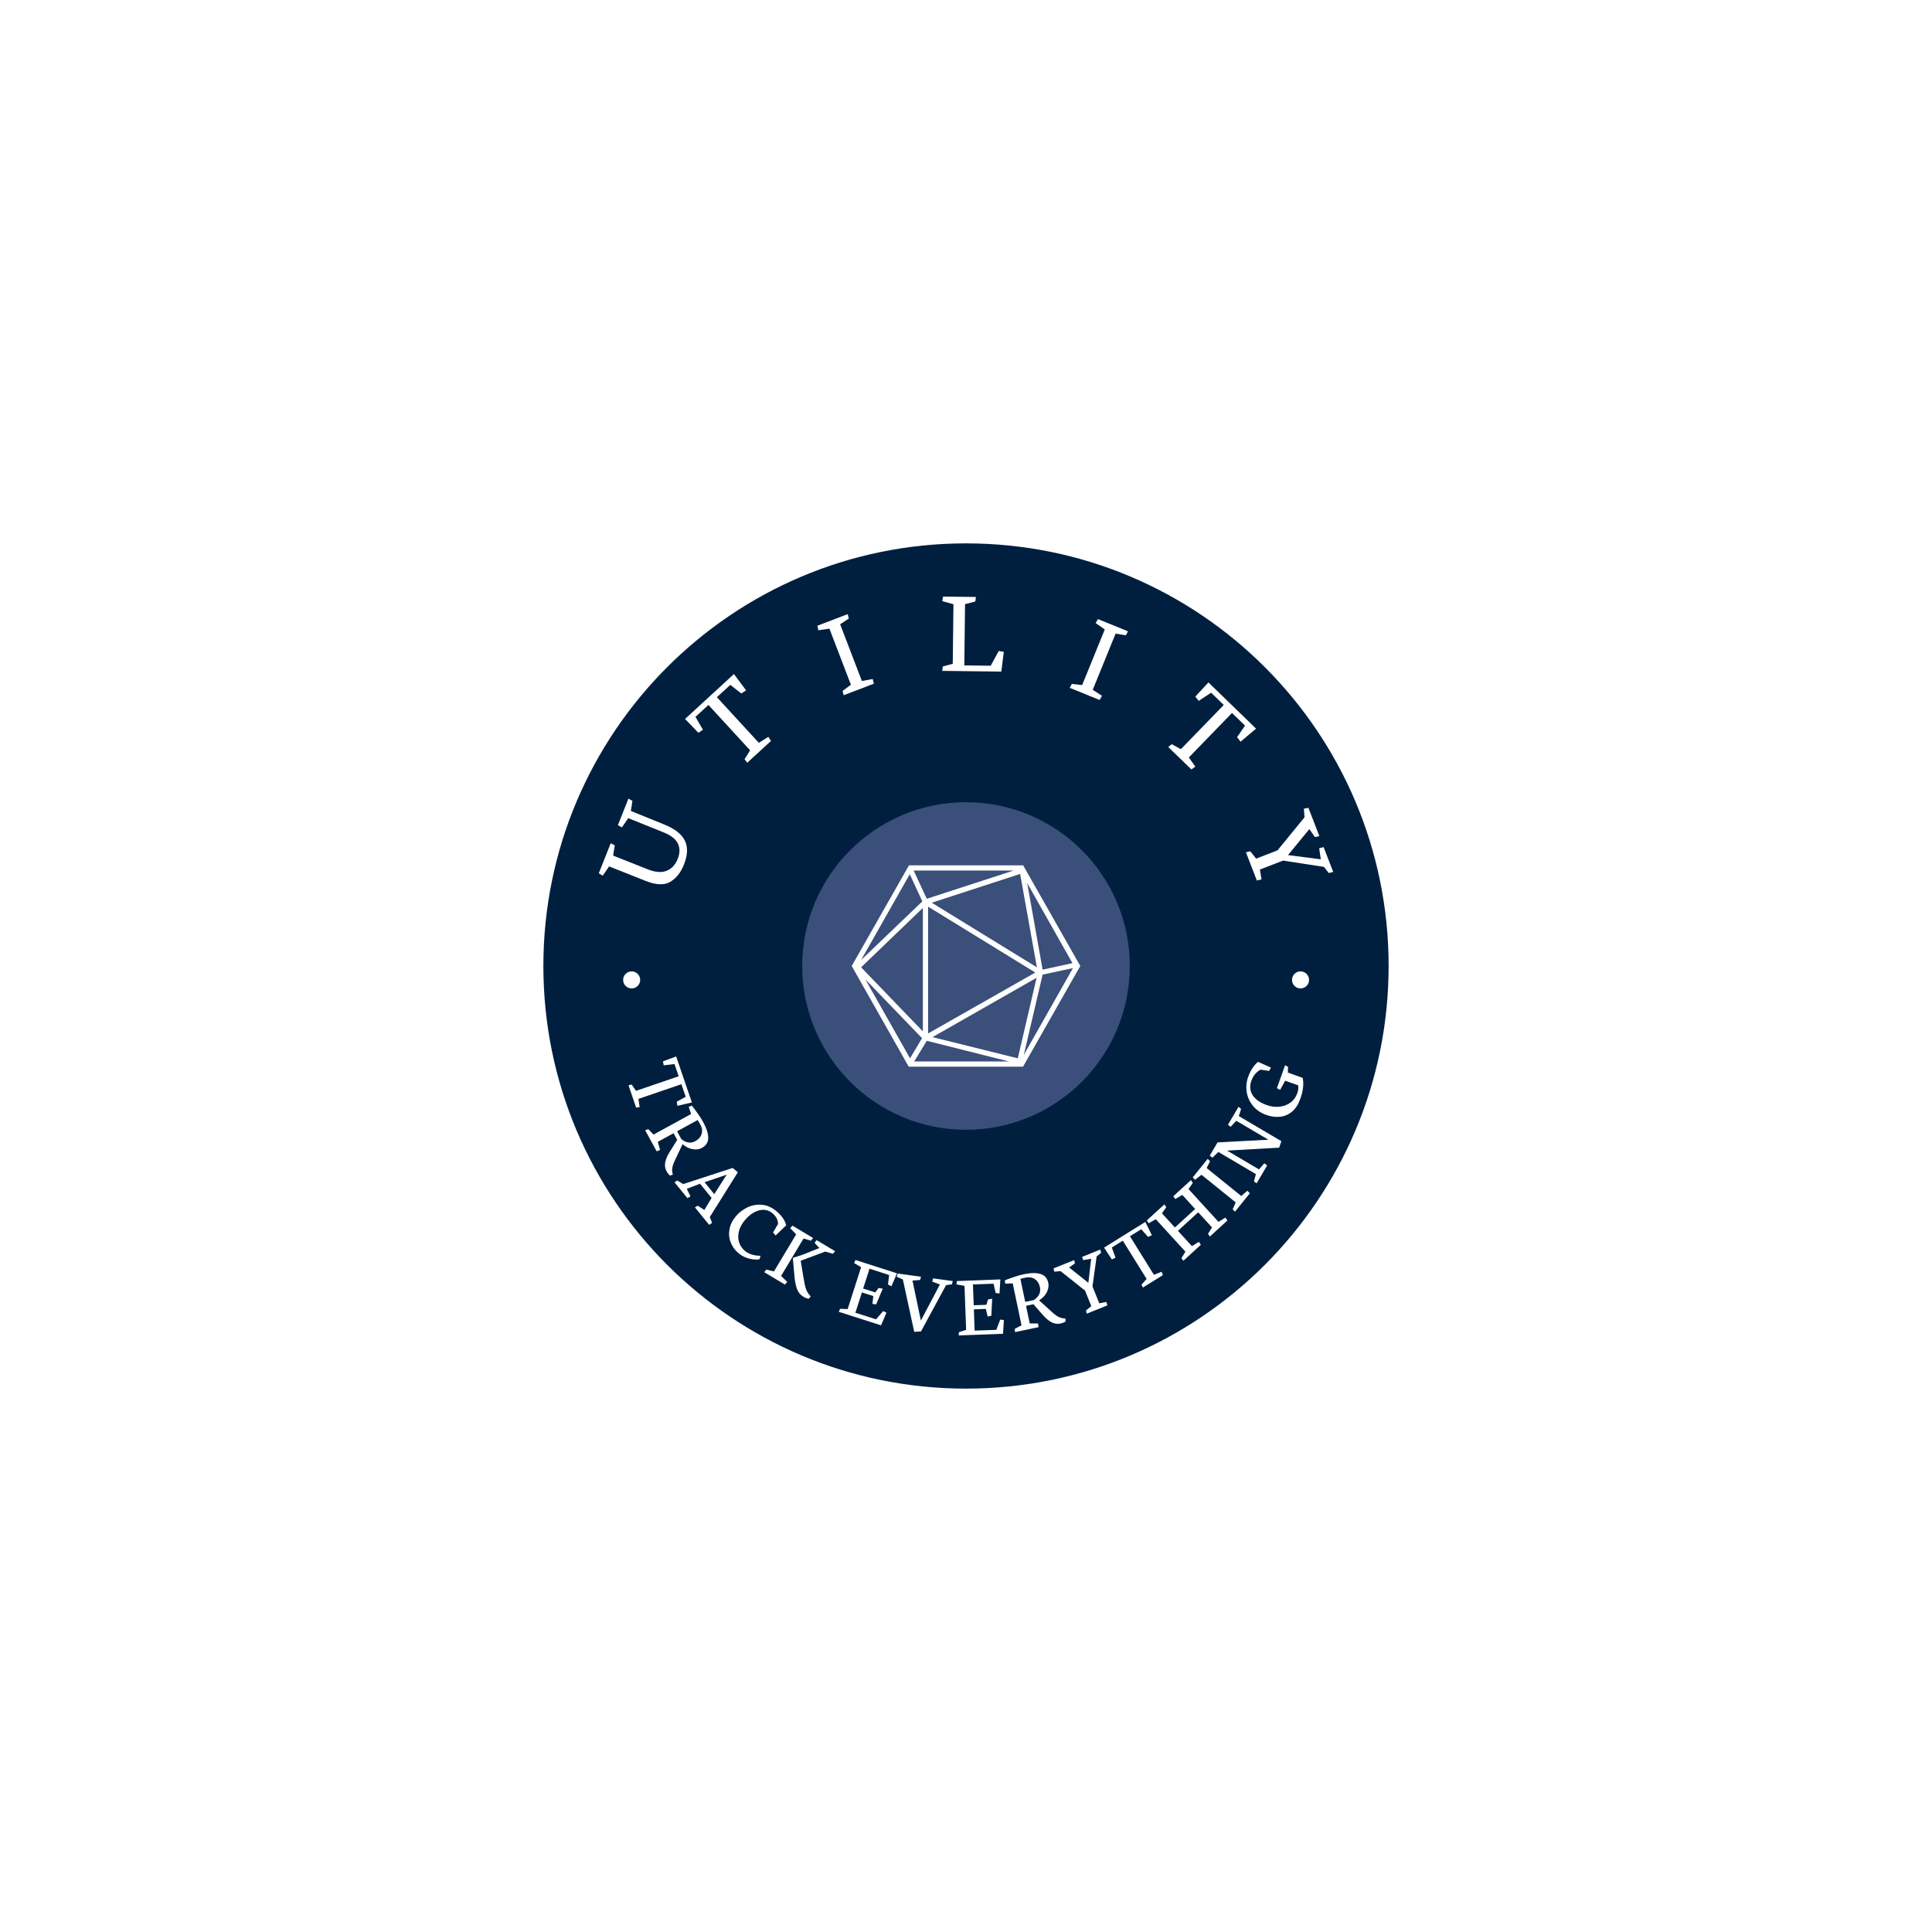 <svg xmlns="http://www.w3.org/2000/svg" version="1.1" xmlns:xlink="http://www.w3.org/1999/xlink" xmlns:svgjs="http://svgjs.dev/svgjs" width="1000" height="1000" viewBox="0 0 1000 1000"><rect width="1000" height="1000" fill="#ffffff"></rect><g transform="matrix(0.7,0,0,0.7,150,281.25)"><svg viewBox="0 0 512 320" data-background-color="#ffffff" preserveAspectRatio="xMidYMid meet" height="625" width="1000" xmlns="http://www.w3.org/2000/svg" xmlns:xlink="http://www.w3.org/1999/xlink"><g id="tight-bounds" transform="matrix(1,0,0,1,0,0)"><svg viewBox="0 0 512 320" height="320" width="512"><g><svg></svg></g><g><svg viewBox="0 0 512 320" height="320" width="512"><g><path xmlns="http://www.w3.org/2000/svg" d="M96 160c0-88.366 71.634-160 160-160 88.366 0 160 71.634 160 160 0 88.366-71.634 160-160 160-88.366 0-160-71.634-160-160z" fill="#001f3f" fill-rule="nonzero" stroke="none" stroke-width="1" stroke-linecap="butt" stroke-linejoin="miter" stroke-miterlimit="10" stroke-dasharray="" stroke-dashoffset="0" font-family="none" font-weight="none" font-size="none" text-anchor="none" style="mix-blend-mode: normal" data-fill-palette-color="tertiary"></path></g><g transform="matrix(1,0,0,1,116.14,20.14)"><svg viewBox="0 0 279.72 279.72" height="279.72" width="279.72"><g><svg viewBox="0 0 279.72 279.72" height="279.72" width="279.72"><g><svg viewBox="0 0 279.72 279.72" height="279.72" width="279.72"><g id="textblocktransform"><svg viewBox="0 0 279.72 279.72" height="279.72" width="279.72" id="textblock"><g><svg viewBox="0 0 279.72 279.72" height="279.72" width="279.72"><g transform="matrix(1,0,0,1,78.05,78.05)"><svg viewBox="0 0 123.62 123.62" height="123.62" width="123.62"><g><circle r="62" cx="61.81" cy="61.81" fill="#3a4f7a" data-fill-palette-color="accent"></circle><svg xmlns="http://www.w3.org/2000/svg" xmlns:xlink="http://www.w3.org/1999/xlink" version="1.1" x="18.543" y="18.543" viewBox="6.3 11.5 87.4 77" style="enable-background:new 0 0 100 100;" xml:space="preserve" height="86.534" width="86.534" class="icon-o-0" data-fill-palette-color="quaternary" id="o-0"><path d="M72.3 12.3L72.3 12.3 72.3 12.3l-0.4-0.8H28.2L6.3 50l21.8 38.5h43.7L93.7 50 72.3 12.3zM33.3 25.3L9.9 47.7l18.6-32.8L33.3 25.3zM70.7 14.8l6.4 35.7L36.9 25.8 70.7 14.8zM35.5 27.3l41 25.2-41 23.3V27.3zM77 54.5l-7.2 30.8-32.6-8.1L77 54.5zM33.5 75L9.9 50.5l23.6-22.7V75zM33.2 77.6l-4.6 7.7L11.5 55.1 33.2 77.6zM35 78.6l31.4 7.9H30.2L35 78.6zM79.3 53.3l11.6-2.5L72.1 84 79.3 53.3zM90.7 48.9l-11.4 2.5-5.9-33.1L90.7 48.9zM35 24.3l-5-10.8h38.2L35 24.3z" fill="#ffffff" data-fill-palette-color="quaternary"></path></svg></g></svg></g><g><path d="M4.744 102.154l13.807 5.484c3.995 1.587 7.117 1.701 9.366 0.343 2.253-1.349 3.975-3.522 5.166-6.52v0c1.431-3.602 1.542-6.625 0.333-9.067-1.203-2.44-3.717-4.438-7.544-5.994v0l-12.887-5.238 0.59-3.803-1.506-0.868-3.991 10.049 1.517 0.841 2.404-3.494 13.511 5.442c2.675 1.077 4.43 2.463 5.264 4.159 0.835 1.695 0.819 3.633-0.048 5.814v0c-0.896 2.256-2.303 3.764-4.221 4.525-1.916 0.754-4.316 0.558-7.202-0.588v0l-13.032-5.176 0.617-3.868-1.525-0.822-4.522 11.386 1.487 0.916z" fill="#ffffff" data-fill-palette-color="quaternary"></path><path d="M33.501 46.338l5.061 5.239 1.708-1.174-2.835-4.853 4.918-4.52 15.776 17.168-2.092 3.371 1.011 1.338 8.976-8.249-0.988-1.551-3.598 2.269-15.886-17.286 5.073-4.662 4.17 3.258 1.808-1.198-4.602-6.152z" fill="#ffffff" data-fill-palette-color="quaternary"></path><path d="M83.968 12.741l4.189-0.592 8.13 21.229-3.15 2.348 0.428 1.624 11.403-4.367-0.431-1.774-4.097 0.751-8.22-21.464 3.264-2.166-0.409-1.685-11.488 4.4z" fill="#ffffff" data-fill-palette-color="quaternary"></path><path d="M130.848 28.132l22.389 0.268 0.934-7.473-1.917-0.325-3.035 5.577-9.997-0.12 0.277-23.183 3.885-1.01 0.242-1.717-12.441-0.149-0.313 1.716 4.241 1.198-0.27 22.53-3.764 1.021z" fill="#ffffff" data-fill-palette-color="quaternary"></path><path d="M188.936 10.022l3.463 2.43-8.566 21.057-3.905-0.438-0.797 1.479 11.311 4.601 0.897-1.59-3.504-2.25 8.661-21.29 3.862 0.648 0.853-1.509-11.394-4.636z" fill="#ffffff" data-fill-palette-color="quaternary"></path><path d="M231.637 32.504l-4.941 5.353 1.27 1.638 4.683-3.108 4.794 4.65-16.235 16.736-3.486-1.897-1.278 1.087 8.751 8.488 1.491-1.075-2.471-3.462 16.347-16.851 4.945 4.798-3.014 4.349 1.3 1.737 5.879-4.947z" fill="#ffffff" data-fill-palette-color="quaternary"></path><path d="M267.781 80.315l0.243 3.25-10.245 12.524-8.077 3.123-2.217-2.777-1.641 0.387 4.128 10.676 1.769-0.447-0.615-3.709 8.753-3.385 15.499 2.376 1.817 2.328 1.684-0.414-3.631-9.391-1.684 0.414 0.609 4.197-12.406-1.599 8.079-9.842 2.085 3.022 1.702-0.367-4.142-10.714z" fill="#ffffff" data-fill-palette-color="quaternary"></path><path d="M30.129 174.107l-5.002 1.849 0.289 1.496 4.09-0.474 1.581 4.626-16.161 5.525-1.637-2.395-1.201 0.282 2.89 8.452 1.331-0.21-0.459-3.086 16.265-5.561 1.634 4.778-3.412 1.836 0.27 1.567 5.474-1.277z" fill="#ffffff" data-fill-palette-color="quaternary"></path><path d="M22.761 210.02l1.286-0.52-0.874-3.064 5.974-3.269 1.381 2.524-2.856 4.567c-0.873 1.38-1.43 2.682-1.67 3.905-0.249 1.222-0.079 2.371 0.51 3.448v0c0.335 0.612 0.75 1.141 1.247 1.588v0l1.104-0.329-0.11-0.559c-0.148-0.676-0.183-1.306-0.106-1.891 0.081-0.579 0.243-1.176 0.487-1.792 0.244-0.615 0.659-1.526 1.245-2.733v0l2.184-4.6 0.009-0.005c0.795 0.712 1.633 1.232 2.515 1.559 0.882 0.327 1.74 0.477 2.574 0.449 0.824-0.03 1.557-0.221 2.198-0.572v0c1.606-0.879 2.41-2.148 2.411-3.807-0.001-1.65-0.636-3.635-1.903-5.952v0c-0.528-0.965-1.14-1.944-1.838-2.939-0.688-0.992-1.508-2.099-2.459-3.322v0l-1.189 0.468 0.916 2.721-14.225 7.782-2.007-2.055-1.164 0.43zM38.262 198.18c0.051 0.079 0.178 0.277 0.382 0.594 0.195 0.314 0.408 0.683 0.64 1.106v0c0.46 0.841 0.683 1.66 0.667 2.456-0.021 0.799-0.253 1.529-0.693 2.19-0.444 0.656-1.063 1.201-1.857 1.636v0c-0.959 0.525-1.913 0.68-2.864 0.466-0.947-0.208-1.778-0.644-2.493-1.308v0l-1.573-2.877z" fill="#ffffff" data-fill-palette-color="quaternary"></path><path d="M29.503 221.74l4.895 6.015 1.144-0.698-1.381-2.845 5.009-1.924 4.381 5.383-2.756 4.565-2.487-1.621-1.078 0.619 5.384 6.616 1.125-0.722-0.873-2.22 10.621-16.97-1.979-1.619-18.701 6.103-2.257-1.34zM40.881 221.713l8.371-2.844-4.695 7.361z" fill="#ffffff" data-fill-palette-color="quaternary"></path><path d="M53.626 248.493c0.815 0.708 1.715 1.257 2.698 1.649 0.979 0.396 1.933 0.652 2.864 0.766 0.925 0.11 1.757 0.104 2.494-0.02v0l0.383-1.332c-1.063 0.028-2.133-0.115-3.21-0.428-1.078-0.313-2.009-0.811-2.794-1.492v0c-1.018-0.883-1.729-1.962-2.133-3.236-0.395-1.274-0.407-2.652-0.037-4.133 0.375-1.486 1.186-2.948 2.434-4.386v0c1.138-1.312 2.334-2.281 3.588-2.907 1.254-0.617 2.459-0.88 3.616-0.791 1.157 0.089 2.173 0.514 3.049 1.274v0c0.77 0.668 1.322 1.351 1.657 2.05 0.335 0.699 0.483 1.382 0.445 2.051v0l-1.862 3.205 0.957 1.123 3.993-3.82c-0.194-0.923-0.593-1.824-1.197-2.703-0.609-0.884-1.357-1.71-2.244-2.479v0c-1.793-1.556-3.671-2.426-5.632-2.61-1.953-0.185-3.784 0.126-5.496 0.932-1.711 0.806-3.145 1.875-4.3 3.207v0c-1.389 1.601-2.244 3.277-2.567 5.03-0.328 1.749-0.188 3.41 0.417 4.983 0.606 1.573 1.565 2.929 2.877 4.067z" fill="#ffffff" data-fill-palette-color="quaternary"></path><path d="M73.312 239.122l2.257 2.338-8.413 14.037-2.916-0.692-0.769 0.97 7.851 4.705 0.847-1.04-2.32-2.235 8.491-14.166 2.849 0.804 0.784-0.995-7.816-4.686zM74.307 250.59l0.645 7.024c0.163 1.841 0.485 3.379 0.965 4.612 0.486 1.237 1.272 2.182 2.359 2.833v0c0.644 0.386 1.329 0.652 2.055 0.798v0l0.722-0.892-0.412-0.506c-0.48-0.53-0.856-1.103-1.127-1.719-0.268-0.622-0.488-1.325-0.66-2.108-0.166-0.78-0.376-1.93-0.63-3.449v0l-0.937-5.734 9.284-3.477 2.909 0.841 0.819-0.975-7.006-4.199-0.758 1.011 1.802 1.983-6.246 2.495c-0.366 0.14-0.974 0.347-1.824 0.619-0.847 0.266-1.446 0.443-1.796 0.53v0z" fill="#ffffff" data-fill-palette-color="quaternary"></path><path d="M97.481 252.314l2.661 1.583-5.085 15.851-2.87-0.108-0.5 1.129 16.005 5.134 2.061-4.779-1.245-0.631-2.706 3.135-7.816-2.507 2.465-7.682 4.329 1.389-0.349 2.931 1.406 0.229 2.506-5.968-1.575-0.262-1.269 1.685-4.578-1.469 2.409-7.509 7.432 2.384-0.436 3.6 1.302 0.65 2.107-4.891-15.698-5.036z" fill="#ffffff" data-fill-palette-color="quaternary"></path><path d="M113.641 257.517l2.318 1.016 4.299 19.812 2.555-0.13 9.491-17.529 2.247-0.324 0.289-1.229-7.465-1.016-0.289 1.23 2.896 1.094-7.206 13.648-3.18-15.132 2.875-0.238 0.339-1.223-8.831-1.201z" fill="#ffffff" data-fill-palette-color="quaternary"></path><path d="M136.255 260.395l3.041 0.582 0.617 16.635-2.735 0.877-0.085 1.231 16.796-0.623 0.311-5.195-1.386-0.17-1.477 3.869-8.202 0.305-0.299-8.062 4.543-0.168 0.671 2.874 1.399-0.264 0.324-6.464-1.569 0.29-0.62 2.016-4.805 0.178-0.292-7.88 7.8-0.289 0.815 3.532 1.446 0.168 0.316-5.316-16.474 0.611z" fill="#ffffff" data-fill-palette-color="quaternary"></path><path d="M167.296 276.598l-0.125-1.381-3.187-0.053-1.395-6.665 2.816-0.589 3.542 4.057c1.067 1.236 2.152 2.146 3.253 2.731 1.097 0.593 2.246 0.763 3.447 0.512v0c0.683-0.143 1.31-0.387 1.882-0.733v0l0.005-1.152-0.566-0.056c-0.69-0.054-1.303-0.203-1.841-0.447-0.531-0.245-1.055-0.574-1.573-0.986-0.518-0.412-1.27-1.074-2.255-1.985v0l-3.769-3.424-0.002-0.01c0.912-0.554 1.652-1.206 2.222-1.955 0.569-0.749 0.962-1.527 1.176-2.332 0.21-0.798 0.24-1.554 0.09-2.27v0c-0.375-1.792-1.356-2.929-2.944-3.412-1.58-0.478-3.663-0.446-6.249 0.095v0c-1.076 0.225-2.192 0.527-3.345 0.906-1.149 0.371-2.446 0.834-3.892 1.39v0l0.102 1.274 2.87-0.087 3.322 15.87-2.549 1.325 0.074 1.238zM160.46 258.329c0.091-0.026 0.317-0.09 0.679-0.194 0.357-0.095 0.772-0.192 1.244-0.291v0c0.939-0.196 1.786-0.172 2.544 0.074 0.758 0.252 1.39 0.685 1.895 1.299 0.499 0.615 0.841 1.365 1.027 2.252v0c0.224 1.07 0.096 2.028-0.385 2.875-0.474 0.846-1.132 1.515-1.974 2.006v0l-3.21 0.672z" fill="#ffffff" data-fill-palette-color="quaternary"></path><path d="M173.274 255.586l2.387-0.213 9.268 7.372 2.37 5.888-2.015 1.646 0.3 1.202 7.781-3.133-0.346-1.291-2.711 0.484-2.566-6.373 1.581-11.371 1.689-1.353-0.321-1.226-6.839 2.754 0.32 1.226 3.068-0.487-1.053 9.099-7.287-5.817 2.203-1.559-0.293-1.238-7.8 3.141z" fill="#ffffff" data-fill-palette-color="quaternary"></path><path d="M192.136 246.473l2.928 4.457 1.393-0.618-1.383-3.878 4.15-2.584 9.026 14.5-1.965 2.135 0.546 1.106 7.583-4.72-0.505-1.25-2.903 1.143-9.084-14.593 4.287-2.669 2.558 2.91 1.465-0.615-2.477-5.046z" fill="#ffffff" data-fill-palette-color="quaternary"></path><path d="M209.017 237.253l2.696-1.524 11.23 12.289-1.52 2.438 0.732 0.994 6.615-6.046-0.739-1.122-2.63 1.64-5.306-5.807 7.67-7.009 5.231 5.725-1.512 2.431 0.709 1.014 6.639-6.066-0.777-1.089-2.6 1.613-11.352-12.422 1.621-2.326-0.707-1.058-6.675 6.101 0.714 1.05 2.711-1.537 4.851 5.309-7.67 7.009-4.899-5.361 1.636-2.34-0.729-1.036-6.653 6.079z" fill="#ffffff" data-fill-palette-color="quaternary"></path><path d="M226.57 220.808l2.436-1.911 12.95 10.46-1.136 2.639 0.873 0.873 5.619-6.956-0.932-0.96-2.322 1.978-13.09-10.575 1.278-2.574-0.877-0.916-5.663 7.011z" fill="#ffffff" data-fill-palette-color="quaternary"></path><path d="M233.142 212.438l2.26-2.171 14.212 8.374-0.737 2.777 0.991 0.735 3.993-6.777-1.052-0.83-2.022 2.323-12.081-7.118 19.706-1.127 0.845-2.444-16.111-9.493 0.867-2.699-0.971-0.829-3.993 6.777 0.981 0.811 2.156-2.291 12.158 7.165-19.247 1.022-2.946 5z" fill="#ffffff" data-fill-palette-color="quaternary"></path><path d="M266.355 190.331c0.57-1.591 0.936-3.037 1.097-4.341 0.159-1.297 0.118-2.554-0.122-3.773v0l-5.615-2.013 0.062-2.169-1.11-0.6-3.106 8.663 1.229 0.654 1.908-3.472 4.914 1.762c0.06 0.349 0.075 0.785 0.043 1.308-0.037 0.521-0.154 1.056-0.351 1.606v0c-0.57 1.591-1.475 2.823-2.714 3.696-1.237 0.867-2.641 1.365-4.211 1.493-1.573 0.134-3.148-0.082-4.726-0.648v0c-1.831-0.656-3.245-1.48-4.243-2.472-0.994-0.983-1.603-2.046-1.828-3.188-0.225-1.142-0.126-2.3 0.295-3.474v0c0.416-1.161 0.953-2.091 1.609-2.789 0.656-0.698 1.299-1.19 1.93-1.477v0l3.186 0.501 0.713-1.272-4.886-2.169c-0.751 0.585-1.451 1.364-2.099 2.336-0.65 0.978-1.203 2.105-1.66 3.379v0c-0.65 1.812-0.832 3.68-0.547 5.607 0.285 1.926 1.055 3.673 2.31 5.241 1.252 1.574 2.948 2.745 5.088 3.513v0c1.818 0.652 3.569 0.884 5.253 0.697 1.676-0.183 3.177-0.823 4.504-1.922 1.325-1.092 2.351-2.651 3.077-4.677z" fill="#ffffff" data-fill-palette-color="quaternary"></path><path d="M10.059 145.124c0-1.781 1.444-3.224 3.224-3.224 1.781 0 3.224 1.444 3.224 3.224 0 1.781-1.444 3.224-3.224 3.224-1.781 0-3.224-1.444-3.224-3.224z" fill="#ffffff" data-fill-palette-color="quaternary"></path><path d="M263.286 145.124c0-1.781 1.444-3.224 3.224-3.224 1.781 0 3.224 1.444 3.225 3.224 0 1.781-1.444 3.224-3.225 3.224-1.781 0-3.224-1.444-3.224-3.224z" fill="#ffffff" data-fill-palette-color="quaternary"></path></g></svg></g></svg></g></svg></g></svg></g></svg></g></svg></g><defs></defs></svg><rect width="512" height="320" fill="none" stroke="none" visibility="hidden"></rect></g></svg></g></svg>